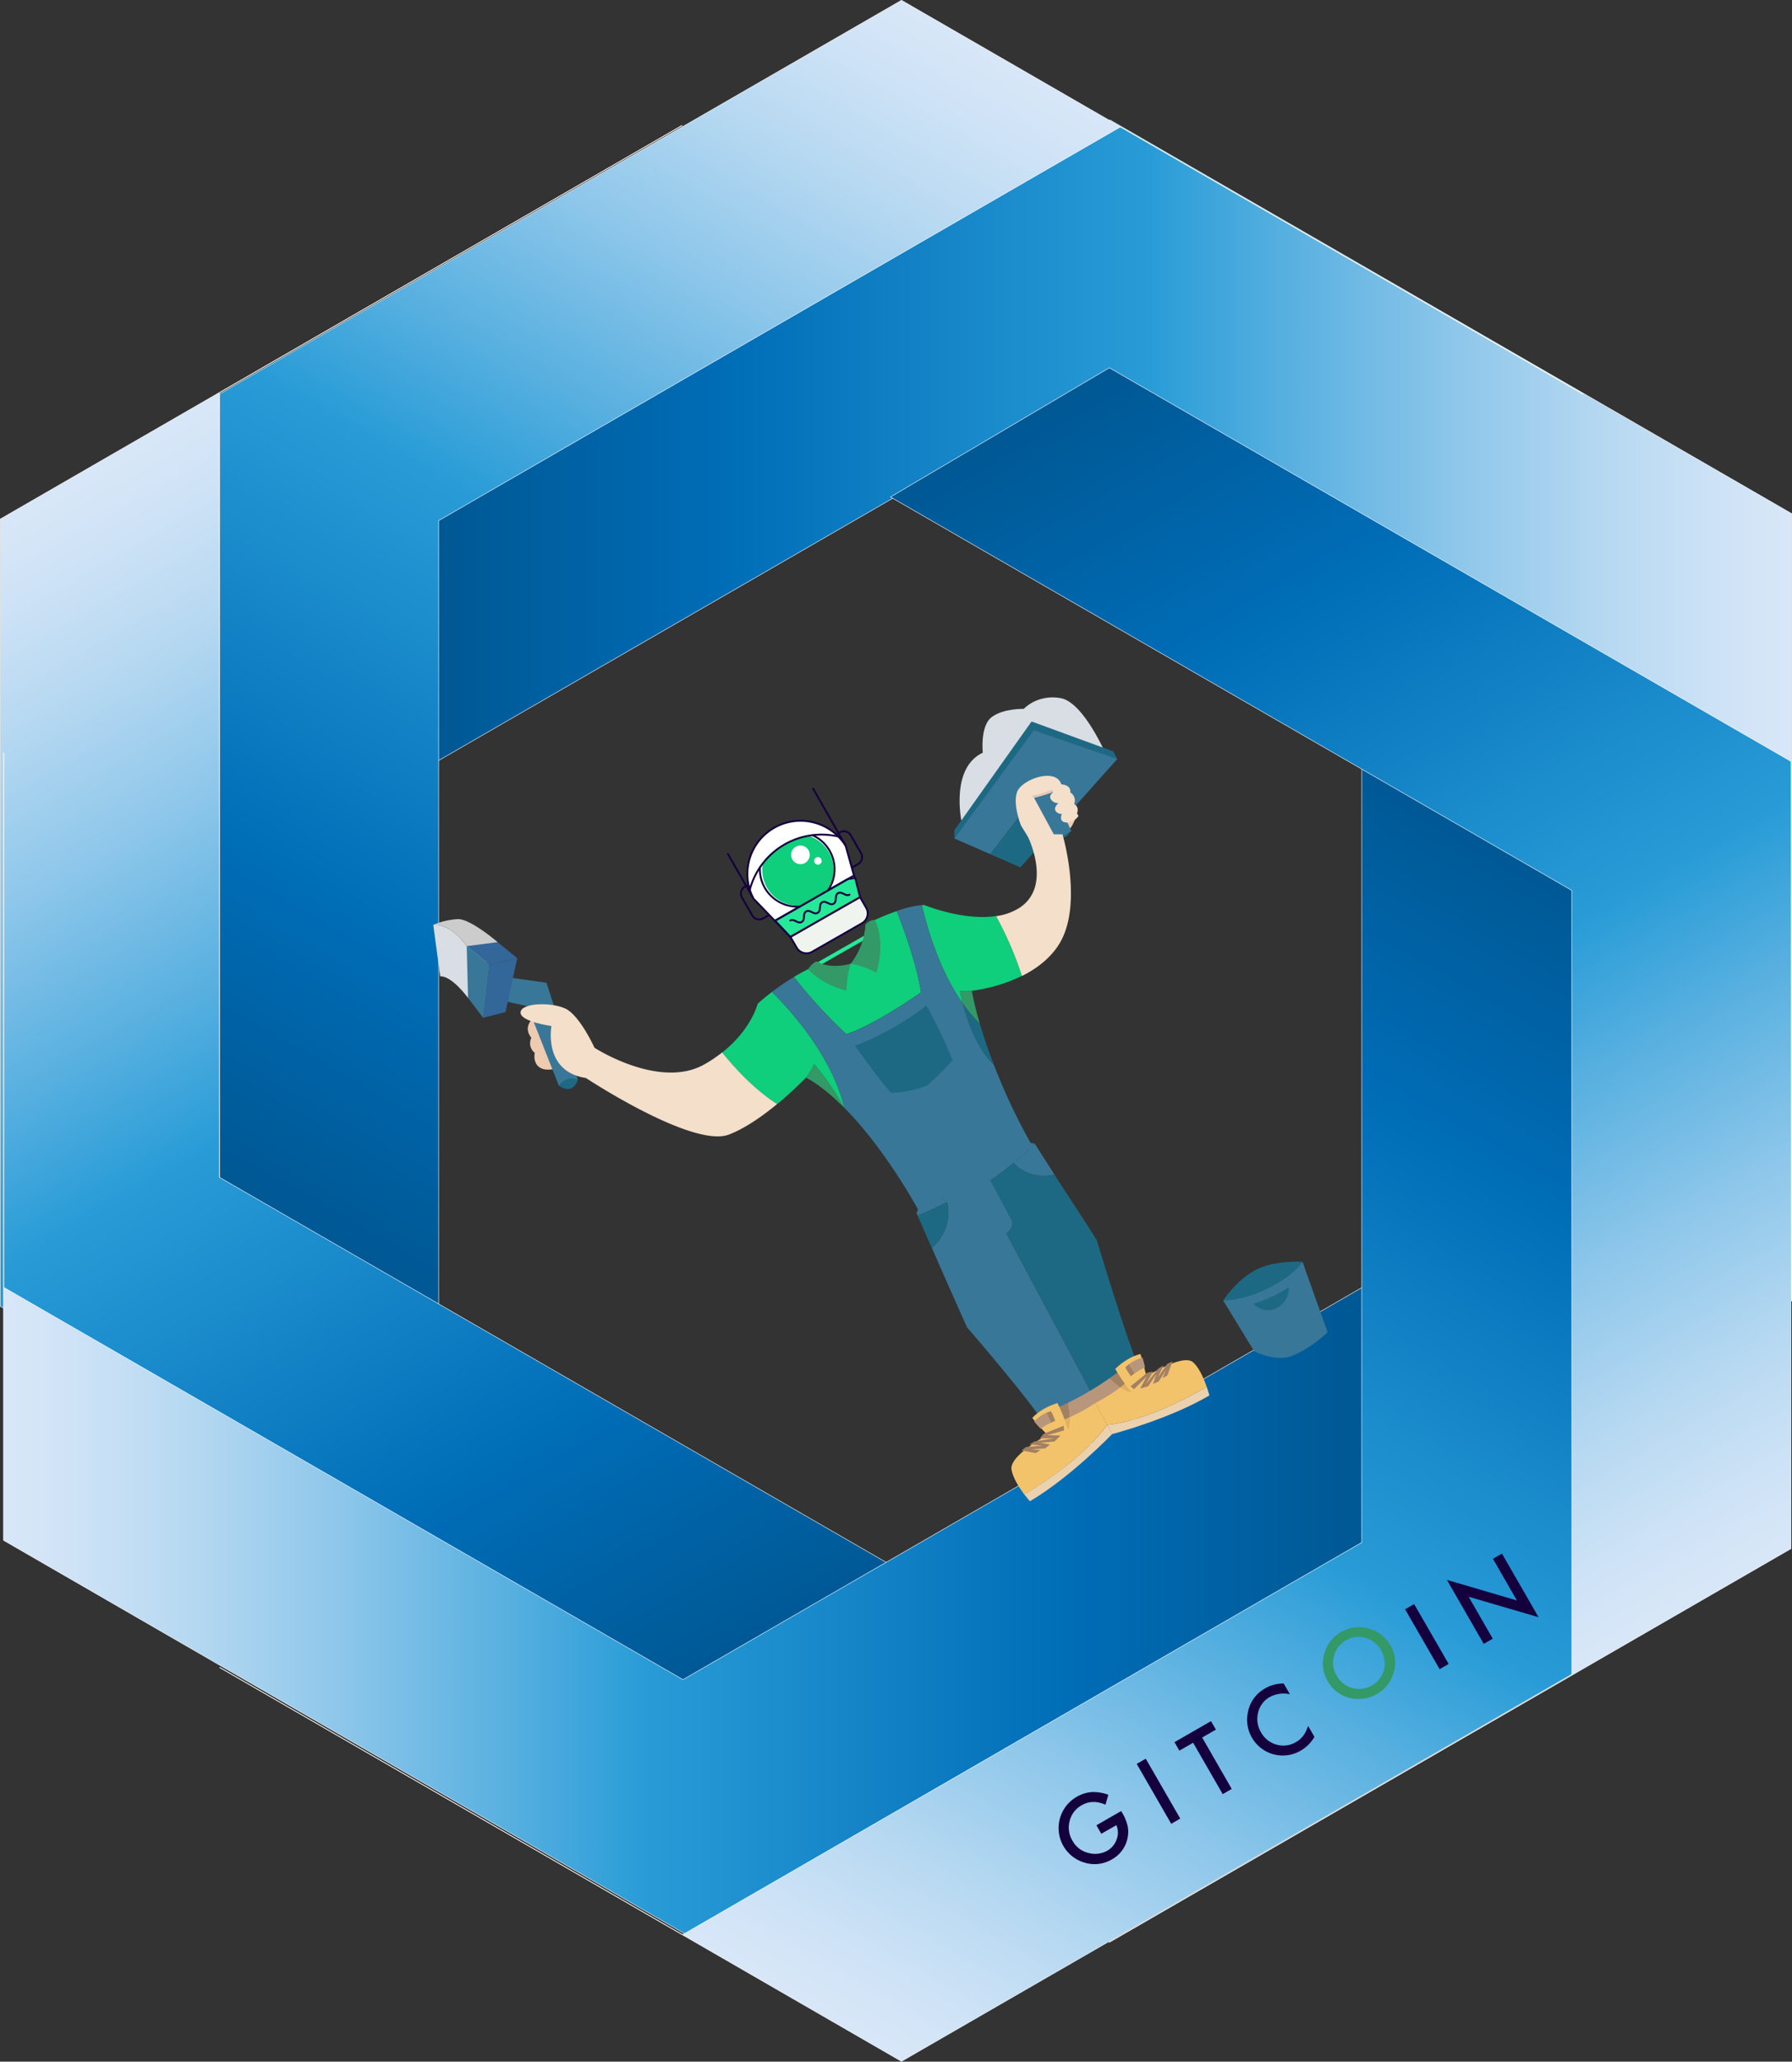 <svg id="Layer_1" data-name="Layer 1" xmlns="http://www.w3.org/2000/svg" xmlns:xlink="http://www.w3.org/1999/xlink" viewBox="0 0 952.18 1095.2"><rect x="0" y="0" width="952.18" height="1095.2" fill="#333333" stroke="none"/><defs><style>.cls-1,.cls-28{fill:#fff;}.cls-1,.cls-24,.cls-25,.cls-26,.cls-27{stroke:#15003e;}.cls-1,.cls-2,.cls-25,.cls-26,.cls-27{stroke-linecap:round;}.cls-1,.cls-2,.cls-25,.cls-26{stroke-miterlimit:12.8;}.cls-2,.cls-26,.cls-27{fill:none;}.cls-2{stroke:#25e899;stroke-width:2px;}.cls-3{fill:#1d6984;}.cls-4,.cls-5,.cls-6,.cls-7,.cls-8,.cls-9{stroke:#fff;stroke-width:0.25px;}.cls-24,.cls-4,.cls-5,.cls-6,.cls-7,.cls-8,.cls-9{stroke-miterlimit:10;}.cls-4{fill:url(#linear-gradient);}.cls-5{fill:url(#linear-gradient-2);}.cls-6{fill:url(#linear-gradient-3);}.cls-7{fill:url(#linear-gradient-4);}.cls-8{fill:url(#linear-gradient-5);}.cls-9{fill:url(#linear-gradient-6);}.cls-10{fill:#15003e;}.cls-11{fill:#396;}.cls-12{fill:#d8dee4;}.cls-13{fill:#397798;}.cls-14{fill:#f3dfca;}.cls-15{fill:#eecab0;}.cls-16{fill:#0fce7c;}.cls-17{fill:#ecd1ae;}.cls-18{fill:#f3c36b;}.cls-19{fill:#e2b160;}.cls-20{fill:#b8967c;}.cls-21{fill:#a28064;}.cls-22{fill:#369;}.cls-23{fill:#ccc;}.cls-24{fill:#25e899;}.cls-25{fill:#eff4ee;}.cls-27{stroke-miterlimit:12.8;}</style><linearGradient id="linear-gradient" x1="149.82" y1="381.46" x2="874.2" y2="381.46" gradientTransform="matrix(-1, 0, 0, 1, 1101.88, -4)" gradientUnits="userSpaceOnUse"><stop offset="0" stop-color="#d8e7f8"/><stop offset="0.05" stop-color="#cfe3f6"/><stop offset="0.14" stop-color="#b5d8f1"/><stop offset="0.25" stop-color="#8cc6ea"/><stop offset="0.38" stop-color="#53aedf"/><stop offset="0.47" stop-color="#299cd7"/><stop offset="0.78" stop-color="#006db7"/><stop offset="0.99" stop-color="#005894"/></linearGradient><linearGradient id="linear-gradient-2" x1="-43.02" y1="516.69" x2="681.36" y2="516.69" gradientTransform="matrix(-0.5, 0.87, 0.87, 0.5, 100.62, -168.64)" xlink:href="#linear-gradient"/><linearGradient id="linear-gradient-3" x1="202.04" y1="501.3" x2="926.42" y2="501.3" gradientTransform="matrix(0.5, 0.87, 0.87, -0.5, -444.45, 299.11)" xlink:href="#linear-gradient"/><linearGradient id="linear-gradient-4" x1="276.05" y1="527.24" x2="1000.43" y2="527.24" gradientTransform="matrix(1, 0, 0, -1, -274.19, 1240.9)" xlink:href="#linear-gradient"/><linearGradient id="linear-gradient-5" x1="334.31" y1="422.85" x2="1058.69" y2="422.85" gradientTransform="matrix(0.5, -0.87, -0.87, -0.5, 587.46, 1543.7)" xlink:href="#linear-gradient"/><linearGradient id="linear-gradient-6" x1="489.18" y1="287.6" x2="1213.56" y2="287.6" gradientTransform="matrix(-0.5, -0.87, -0.87, 0.5, 1354.71, 1154.85)" xlink:href="#linear-gradient"/></defs><path class="cls-1" d="M400.35,481.38a28.25,28.25,0,0,1,49-28.05L457,480.61l-37,21.13Z" transform="translate(0 -4)"/><path class="cls-2" d="M433.19,517.06l30.69-17.54" transform="translate(0 -4)"/><path class="cls-3" d="M560.11,448.22s2.24-5.92,8.57-3C568.68,445.24,566.85,451.57,560.11,448.22Z" transform="translate(0 -4)"/><polygon class="cls-4" points="951.89 407.22 589.71 198.11 227.67 407.13 227.67 272.86 589.86 63.75 952.05 272.86 952.05 691.08 951.89 691.17 951.89 407.22"/><polygon class="cls-5" points="595.28 67.46 233.09 276.57 233.09 694.61 116.81 627.48 116.81 209.25 479 0.14 841.19 209.25 841.19 209.44 595.28 67.46"/><polygon class="cls-6" points="116.57 208.68 116.57 625.4 478.6 834.42 362.31 903.06 0.13 693.95 0.13 275.73 362.31 66.61 362.47 66.71 116.57 208.68"/><polygon class="cls-7" points="2.02 683.9 362.91 892.26 724.94 683.24 726.24 818.26 364.05 1027.38 1.86 818.26 1.86 400.04 2.02 399.95 2.02 683.9"/><polygon class="cls-8" points="362.71 1027.73 723.6 819.37 723.6 401.33 841.18 467.72 841.18 885.94 478.99 1095.05 116.8 885.94 116.8 885.76 362.71 1027.73"/><polygon class="cls-9" points="835.2 889.75 835.2 473.03 473.17 264.01 589.46 195.38 951.65 404.49 951.65 822.71 589.46 1031.82 589.3 1031.73 835.2 889.75"/><path class="cls-10" d="M582.58,973.64l13.15-7.56.6,1a25.32,25.32,0,0,1,2.82,6.84,15.82,15.82,0,0,1,0,6.39,16.62,16.62,0,0,1-8.4,11.47,17.94,17.94,0,0,1-14.22,1.77,19.12,19.12,0,0,1-4.36-35.06A18.72,18.72,0,0,1,580,956a23,23,0,0,1,8.92,1.43l-1.54,5.26q-6.92-3-12.54.27a13,13,0,0,0-6.47,8.36,13.42,13.42,0,0,0,1.52,10.55,13,13,0,0,0,8.84,6.56,13.24,13.24,0,0,0,9.59-1.27,11,11,0,0,0,5-6,9.88,9.88,0,0,0-.15-7.58l-8,4.57Z" transform="translate(0 -4)"/><rect class="cls-10" x="612.77" y="937.25" width="5.54" height="36.72" transform="translate(-394.86 430.86) rotate(-29.95)"/><polygon class="cls-10" points="638.77 923.01 654.48 950.33 649.69 953.08 633.97 925.78 626.66 929.99 624.06 925.48 643.47 914.31 646.06 918.82 638.77 923.01"/><path class="cls-10" d="M682.1,898.33l3.27,5.69a15.4,15.4,0,0,0-10.63,1.46,12.76,12.76,0,0,0-6.24,8.28,13.75,13.75,0,0,0,1.56,10.53,13.43,13.43,0,0,0,8.24,6.51,13,13,0,0,0,10.28-1.33,11.82,11.82,0,0,0,3.82-3.31,13.7,13.7,0,0,0,1.42-2.28,29,29,0,0,0,1.26-3l3.34,5.8A20,20,0,0,1,691.1,934a18.86,18.86,0,0,1-25.86-6.88A18.88,18.88,0,0,1,663,914a18.41,18.41,0,0,1,9.44-13.2,18.74,18.74,0,0,1,9.62-2.45" transform="translate(0 -4)"/><path class="cls-11" d="M705.38,896.9a18,18,0,0,1-1.71-14.36,18.81,18.81,0,0,1,9-11.62,19.2,19.2,0,0,1,26.08,7,18.05,18.05,0,0,1,1.8,14.47,19.42,19.42,0,0,1-22.66,13.75,18,18,0,0,1-12.52-9.27m4.87-2.73a13.63,13.63,0,0,0,25.11-3,14.26,14.26,0,0,0-9.78-17.08,12.91,12.91,0,0,0-10.37,1.35,13.09,13.09,0,0,0-6.39,8.28,13.26,13.26,0,0,0,1.43,10.42" transform="translate(0 -4)"/><rect class="cls-10" x="755.39" y="855.11" width="5.54" height="36.71" transform="translate(-334.95 491.48) rotate(-29.97)"/><polygon class="cls-10" points="788.38 873.27 768.82 839.28 806.01 850.21 793.28 828.08 798.07 825.33 817.51 859.1 780.35 848.23 793.18 870.51 788.38 873.27"/><path class="cls-12" d="M511.13,441.58s-6.75-29.27,11.07-37.74c0,0-1.51-14.2,4.73-18.9S544,380.58,544,380.58s7-7.85,19.42-5.76,24.44,30.44,24.44,30.44Z" transform="translate(0 -4)"/><polygon class="cls-3" points="507.16 445.47 507.05 441.13 548.12 383.27 591.6 399.18 593.63 403.24 552.32 395.74 507.16 445.47"/><path class="cls-13" d="M551.59,434.84l4.15,8.08s-.47,3.52-1,7.83l38.91-43.51L549.32,392l-42.16,57.45,19,8.3L545.27,433Z" transform="translate(0 -4)"/><path class="cls-3" d="M554.72,450.75c.55-4.31,1-7.83,1-7.83l-4.15-8.08L545.27,433l-19.09,24.77,16,7Z" transform="translate(0 -4)"/><path class="cls-14" d="M548.47,426.81c4.52-.29,10.38-3.11,10.38-3.11l7.71,13.51,5.51-.74c1.84-3.89-1.34-5.31-1.34-5.31a4.94,4.94,0,0,0-2-6.17c.4-4.27-4.8-4.31-4.8-4.31-2.88-9.22-21.42-2.62-23.6,4.33s2.23,17.62,2.23,17.62l5.94,9.56,12-3.2a16.92,16.92,0,0,0,4.93-2.06l-7.81-8.54C556.35,431.78,548.47,426.81,548.47,426.81Z" transform="translate(0 -4)"/><path class="cls-15" d="M572.07,436.47l-5.51.74-7.71-13.51s-5.86,2.82-10.38,3.11c0,0,7.88,5,9.09,11.58l7.81,8.54a13.58,13.58,0,0,0,2.37-1.83C570.82,442.07,572.07,436.47,572.07,436.47Z" transform="translate(0 -4)"/><path class="cls-13" d="M561.44,450l-12-22.18a74.61,74.61,0,0,0,10.09-3.06l9.75,20.73Z" transform="translate(0 -4)"/><path class="cls-14" d="M559.85,424.7s-2.89,1.62-1.47,3.91a4.51,4.51,0,0,0,4.06,2s-2.7,2.18-1.57,4.11a3.47,3.47,0,0,0,3.32,1.63s-2.22,4.86,3.33,4.59a8.12,8.12,0,0,0,5.55-3.5l-8.8-14.22Z" transform="translate(0 -4)"/><path class="cls-16" d="M489.39,531.17C487,515.82,480,496.86,476.48,488A141.94,141.94,0,0,0,460,495s-.82,14.11-6.79,19.93-18.65,1.53-18.65,1.53a102.74,102.74,0,0,0-12.7,6.53,267.92,267.92,0,0,0,27.84,30.41C465.61,548.06,489.39,531.17,489.39,531.17Z" transform="translate(0 -4)"/><path class="cls-11" d="M432.61,569.19a33.11,33.11,0,0,1-4.35,7.22c7,3.84,13.77,9.47,20.17,15.89A143.93,143.93,0,0,0,432.61,569.19Z" transform="translate(0 -4)"/><path class="cls-16" d="M402.58,537.22s-3.26,13.59-18.86,25.9c7.37,9.12,17.63,20.08,29.21,27.43a188.39,188.39,0,0,0,15.33-14.14,33.11,33.11,0,0,0,4.35-7.22,143.93,143.93,0,0,1,15.82,23.11l.22.21c-6.35-26.31-26.41-49.56-38.42-61.6C405.44,534.55,402.58,537.22,402.58,537.22Z" transform="translate(0 -4)"/><path class="cls-14" d="M374.17,569.48c-23.9,13.41-58.27-8.88-58.27-8.88l-4.53,16.09s56.75,37.46,76,30c8.79-3.38,18.06-10,25.56-16.19-11.58-7.35-21.84-18.31-29.21-27.43A73,73,0,0,1,374.17,569.48Z" transform="translate(0 -4)"/><path class="cls-16" d="M491.12,484.77c-.42,0-.85,0-1.29,0,2.9,12.54,9.43,35,21.81,52.39-1.05-4.05-1.5-6.73-1.5-6.73a19.22,19.22,0,0,0,6.25-.12,85.64,85.64,0,0,0,26.6-7.87,182.64,182.64,0,0,0-13.73-31.8C511.7,493.26,491.12,484.77,491.12,484.77Z" transform="translate(0 -4)"/><path class="cls-14" d="M545.53,447.06s14.33,27.37-3.87,39.22a30.72,30.72,0,0,1-12.4,4.4A182.64,182.64,0,0,1,543,522.48c7.16-3.56,14.27-8.67,19.17-16,13.92-20.75,2.38-59.25,2.38-59.25Z" transform="translate(0 -4)"/><path class="cls-11" d="M511.64,537.2a74.42,74.42,0,0,0,9,10.56,166.68,166.68,0,0,1-4.25-17.41,19.22,19.22,0,0,1-6.25.12S510.59,533.15,511.64,537.2Z" transform="translate(0 -4)"/><path class="cls-13" d="M511.64,537.2c-12.38-17.4-18.91-39.85-21.81-52.39A53,53,0,0,0,476.48,488c3.53,8.91,10.54,27.87,12.91,43.22,0,0-23.78,16.89-39.67,22.26A267.92,267.92,0,0,1,421.88,523a130.47,130.47,0,0,0-11.65,7.89c12,12,32.07,35.29,38.42,61.6C470.9,614.93,488,646.88,488,646.88l60.59-34A319.83,319.83,0,0,1,528,569.47C518.85,560.8,513.88,545.85,511.64,537.2Z" transform="translate(0 -4)"/><path class="cls-3" d="M511.64,537.2c2.24,8.65,7.21,23.6,16.37,32.27-3.21-8.35-5.62-15.71-7.37-21.71A74.42,74.42,0,0,1,511.64,537.2Z" transform="translate(0 -4)"/><path class="cls-11" d="M452.05,515.93s7.7,1.22,13.51,4.85c0,0,5.47-14.72-.67-28.1A6.57,6.57,0,0,0,460,495,39.1,39.1,0,0,1,452.05,515.93Z" transform="translate(0 -4)"/><path class="cls-11" d="M433.87,514.67a11,11,0,0,0-4.42,4.19s6.26,7.88,20.34,11.38c0,0,.08-8.37,2.26-14.31C452.05,515.93,441.65,519.28,433.87,514.67Z" transform="translate(0 -4)"/><path class="cls-3" d="M492.22,538.21s-17.05,13.62-37.91,21.27c0,0,11.25,16.22,19.14,25.15a61.18,61.18,0,0,0,19-3.87,139.73,139.73,0,0,0,13.76-13.57S499.44,550.43,492.22,538.21Z" transform="translate(0 -4)"/><path class="cls-15" d="M284.19,544.16s-7,4.68-1.85,11.15a6.5,6.5,0,0,0,1.81,8s-1.5,6.56,4.18,8.49,17.39-3.54,17.39-3.54-6.26-17.93-6.52-18.39-9-8-9-8a56,56,0,0,0-5.64-.37C284.25,541.7,284.19,544.16,284.19,544.16Z" transform="translate(0 -4)"/><path class="cls-13" d="M296.92,580.71l-16.63-42.2-15-3.32s-4.82-5.1-.57-12.72l25.64,3.58,16.7,51.59" transform="translate(0 -4)"/><path class="cls-14" d="M315.9,560.6s-7.86-17.31-15.55-20.85-23.38-3-23.75,2S293,549.06,293,549.06s-4.59,24.21,18.42,27.63C311.37,576.69,318.11,566.74,315.9,560.6Z" transform="translate(0 -4)"/><path class="cls-3" d="M296.92,580.71s4-5.93,10.14-3.07C307.06,577.64,304.61,586.18,296.92,580.71Z" transform="translate(0 -4)"/><path class="cls-13" d="M505.13,604.06l5.35,10-.87.51-5.35-10-13.64,34.72,6.3-2.26,6.25,5.53s4.31,13-8,24.43c5.63,12.82,13.08,29.72,18.66,42.13,0,0,28.49,32.8,39.73,49.1L570.81,748l7.65-4.51.87-.51.07,0-58-108.64a169.14,169.14,0,0,0,28.36-22.86Z" transform="translate(0 -4)"/><path class="cls-3" d="M495.14,667c12.34-11.4,8-24.43,8-24.43s-6.09,3.24-15.56,7.23Z" transform="translate(0 -4)"/><path class="cls-13" d="M490.62,639.29,487,648.44s.2.48.58,1.35c9.47-4,15.56-7.23,15.56-7.23L496.92,637Z" transform="translate(0 -4)"/><path class="cls-3" d="M538.6,621.68a162.43,162.43,0,0,1-17.21,12.65L579.4,743l5.79-3.41,19.07-11.24c-7.38-18.58-21.5-65.57-21.5-65.57-7.28-11.65-15-23.07-22.51-34.86C546.1,631.26,538.6,621.68,538.6,621.68Z" transform="translate(0 -4)"/><path class="cls-13" d="M538.6,621.68s7.5,9.58,21.65,6.21c-6.07-9.51-10.5-16.42-10.5-16.42S545.47,615.92,538.6,621.68Z" transform="translate(0 -4)"/><path class="cls-17" d="M588.26,760.94l2.62,4.91s30.17-7.85,51.73-20.55c0,0-.5-1.92-1.41-4.55C613.84,756.52,596.32,760.17,588.26,760.94Z" transform="translate(0 -4)"/><path class="cls-18" d="M634,727.71c-5.37-4.89-24.83,7.52-24.83,7.52l-3.77-8.09-9.65,5.33a95.07,95.07,0,0,1-17,10.7l9.49,17.77c8.06-.77,25.58-4.42,52.94-20.19C639.75,736.61,637.26,730.7,634,727.71Z" transform="translate(0 -4)"/><path class="cls-19" d="M595.23,741.07a15.61,15.61,0,0,0,6.08,2.65l-1.86-6.05C598.07,738.87,596.65,740,595.23,741.07Z" transform="translate(0 -4)"/><path class="cls-20" d="M578.77,743.17a7,7,0,0,0,3.27,6.12,95.16,95.16,0,0,0,13.19-8.22,34.93,34.93,0,0,1-5.66-4.92C586.76,738.13,583.2,740.5,578.77,743.17Z" transform="translate(0 -4)"/><path class="cls-20" d="M602,735.34l-3.78-6s-.33.32-1,.93l2.28,7.42C600.31,736.92,601.15,736.14,602,735.34Z" transform="translate(0 -4)"/><path class="cls-21" d="M597.17,730.25a92.19,92.19,0,0,1-7.6,5.9,34.93,34.93,0,0,0,5.66,4.92c1.42-1.06,2.84-2.2,4.22-3.4Z" transform="translate(0 -4)"/><path class="cls-18" d="M609.14,735.23s-1.68-7.56-3.17-11.92c0,0-6.39,1.15-13.37,7.89a86.36,86.36,0,0,0,8.71,12.52A25.27,25.27,0,0,1,609.14,735.23Z" transform="translate(0 -4)"/><path class="cls-20" d="M600,728.63a33.27,33.27,0,0,0,3,4.89,30.78,30.78,0,0,1,5.38-3.17,52.63,52.63,0,0,0-1.32-5.13A19.17,19.17,0,0,0,600,728.63Z" transform="translate(0 -4)"/><path class="cls-21" d="M600,728.63a18.72,18.72,0,0,0-2.05,1.78,30.84,30.84,0,0,0,3,4.69c.67-.58,1.34-1.11,2-1.58A33.27,33.27,0,0,1,600,728.63Z" transform="translate(0 -4)"/><polygon class="cls-21" points="600.7 736.45 609.65 729.2 612.69 728.6 608.79 735.41 615.43 727.04 618.25 725.3 615.17 731.9 620.19 724.51 623.01 723.21 620.25 730.71 617.64 732.15 619.68 727.71 615.62 733.91 612.61 735.14 614.49 729.97 610.06 736.43 605.81 737.66 609.27 731.27 602.57 737.99 600.7 736.45"/><path class="cls-17" d="M588.28,760.92l2.63,4.92s-22.1,23-43.66,35.66c0,0-1.3-1.44-3-3.63C571.36,781.56,583.45,767.75,588.28,760.92Z" transform="translate(0 -4)"/><path class="cls-18" d="M537.46,784.59c-1.17-7.36,19.06-18.34,19.06-18.34l-4.61-7.6,9.36-5.87a94.76,94.76,0,0,0,17.52-9.62l9.49,17.76c-4.83,6.83-16.92,20.64-44,37C541.68,794.42,538.18,789.1,537.46,784.59Z" transform="translate(0 -4)"/><path class="cls-19" d="M568.5,756.82a17.54,17.54,0,0,1-1,6.83l-4-4.82C565.24,758.22,566.91,757.54,568.5,756.82Z" transform="translate(0 -4)"/><path class="cls-20" d="M578.79,743.16s3.13,1.53,3.27,6.12a94.6,94.6,0,0,1-13.56,7.54,37.42,37.42,0,0,0-1-7.64C570.54,747.7,574.31,745.74,578.79,743.16Z" transform="translate(0 -4)"/><path class="cls-20" d="M560.35,759.87l-2.93-6.53s.44-.12,1.29-.42l4.84,5.91C562.49,759.21,561.42,759.56,560.35,759.87Z" transform="translate(0 -4)"/><path class="cls-21" d="M558.71,752.92a89.09,89.09,0,0,0,8.75-3.74,37.42,37.42,0,0,1,1,7.64c-1.59.72-3.26,1.4-5,2Z" transform="translate(0 -4)"/><path class="cls-18" d="M556.52,766.25s-5.27-5.45-8-9c0,0,4.27-5.13,13.38-7.89a89.64,89.64,0,0,1,5.64,14.34A23.47,23.47,0,0,0,556.52,766.25Z" transform="translate(0 -4)"/><path class="cls-20" d="M555.94,754.58a32.5,32.5,0,0,1,2.41,5.22A30.86,30.86,0,0,0,553,763a50.85,50.85,0,0,1-3.48-3.86A19.29,19.29,0,0,1,555.94,754.58Z" transform="translate(0 -4)"/><path class="cls-21" d="M555.94,754.58a16.29,16.29,0,0,1,2.51-.91,30.73,30.73,0,0,1,2.22,5.17c-.82.29-1.59.62-2.32,1A32.5,32.5,0,0,0,555.94,754.58Z" transform="translate(0 -4)"/><polygon class="cls-21" points="565.15 757.4 554.6 761.65 552.53 764.06 560.09 764.11 549.83 765.71 546.95 767.32 553.92 768 545.3 768.65 542.77 770.51 550.3 771.94 552.84 770.35 548.16 769.86 555.32 769.45 557.88 767.39 552.71 766.39 560.26 765.78 563.48 762.62 556.48 762.39 565.43 759.88 565.15 757.4"/><path class="cls-13" d="M526.15,631.1l11,20.54c1.68,3.15,0,6.15-5.14,9.17l-15.14-28.35Z" transform="translate(0 -4)"/><path class="cls-3" d="M649.94,694.85s6.6-10.4,16.83-16,25.3-4.57,25.3-4.57L678.84,701.6Z" transform="translate(0 -4)"/><path class="cls-13" d="M666.41,721.86l-16.47-27s10.43.4,24.64-6.86,17.49-13.74,17.49-13.74l13.36,37.52s-9.6,9.26-19.74,12.76C677.39,727.4,666.41,721.86,666.41,721.86Z" transform="translate(0 -4)"/><path class="cls-3" d="M665.86,696.62s11.6-3.49,18.93-8.89a11.65,11.65,0,0,1-6.23,11C671.49,702.65,665.86,696.62,665.86,696.62Z" transform="translate(0 -4)"/><polygon class="cls-22" points="274.84 509.03 260.07 512.36 256.73 540.69 268.61 537.63 274.84 509.03"/><path class="cls-12" d="M230.21,495.31l3.7,27.32c6.37-.18,14.77,11.49,14.77,11.49l6-11.33L248,506.62S240.11,494.61,230.21,495.31Z" transform="translate(0 -4)"/><path class="cls-23" d="M243.21,492.26a39,39,0,0,0-13,3.05c9.9-.7,17.79,11.31,17.79,11.31l6.7,16.17,9.73-18.3S249.94,492,243.21,492.26Z" transform="translate(0 -4)"/><path class="cls-13" d="M256.73,544.69l-8.05-10.57-.68-27.5,12.07,9.73S256.78,544.93,256.73,544.69Z" transform="translate(0 -4)"/><polygon class="cls-22" points="274.84 509.03 264.43 500.49 248 502.62 260.07 512.36 274.84 509.03"/><path class="cls-24" d="M411.85,493.08,450.42,471l4-.62L457,480.61l-37,21.13Z" transform="translate(0 -4)"/><path class="cls-25" d="M458,494.47l-26.5,15.16a6,6,0,0,1-8.21-2.24L420,501.74l37-21.13,3.24,5.65A6,6,0,0,1,458,494.47Z" transform="translate(0 -4)"/><path class="cls-16" d="M426,485a19,19,0,0,1-20.71-22.08c.92-5.39,19.82-16.44,24.78-14.76a19,19,0,0,1,9.16,29.27" transform="translate(0 -4)"/><path class="cls-26" d="M424.93,485.59a19.86,19.86,0,0,1-21.15-20.77" transform="translate(0 -4)"/><path class="cls-26" d="M431.67,447.67a19.83,19.83,0,0,1,8.44,29.12" transform="translate(0 -4)"/><path class="cls-27" d="M400.15,481,386.8,457.68" transform="translate(0 -4)"/><path class="cls-27" d="M449.2,453,432.08,423" transform="translate(0 -4)"/><path class="cls-26" d="M408.05,490.42l-2.53,1.45a4.3,4.3,0,0,1-5.85-1.6l-5.41-9.46a4.3,4.3,0,0,1,1.59-5.85l1.08-.62" transform="translate(0 -4)"/><path class="cls-26" d="M453.37,464.5l2.54-1.45a4.3,4.3,0,0,0,1.59-5.85l-5.41-9.46a4.3,4.3,0,0,0-5.85-1.59l-1.08.61" transform="translate(0 -4)"/><path class="cls-26" d="M398.27,477.13a39.47,39.47,0,0,1,47.66-28.63" transform="translate(0 -4)"/><path class="cls-26" d="M411.85,493.08l41.84-23.93" transform="translate(0 -4)"/><path class="cls-28" d="M429.61,455.66a4.95,4.95,0,1,1-6.75-1.84,4.95,4.95,0,0,1,6.75,1.84" transform="translate(0 -4)"/><path class="cls-28" d="M436.35,460.32a2,2,0,1,1-2.73-.74,2,2,0,0,1,2.73.74" transform="translate(0 -4)"/><path class="cls-26" d="M451.37,479.26c-2.11,1.21-3.94-2-6.06-.78s-.28,4.41-2.4,5.62-4-2-6.06-.77-.29,4.41-2.41,5.62-3.95-2-6.06-.78-.29,4.41-2.41,5.62-4-2-6.07-.78" transform="translate(0 -4)"/></svg>